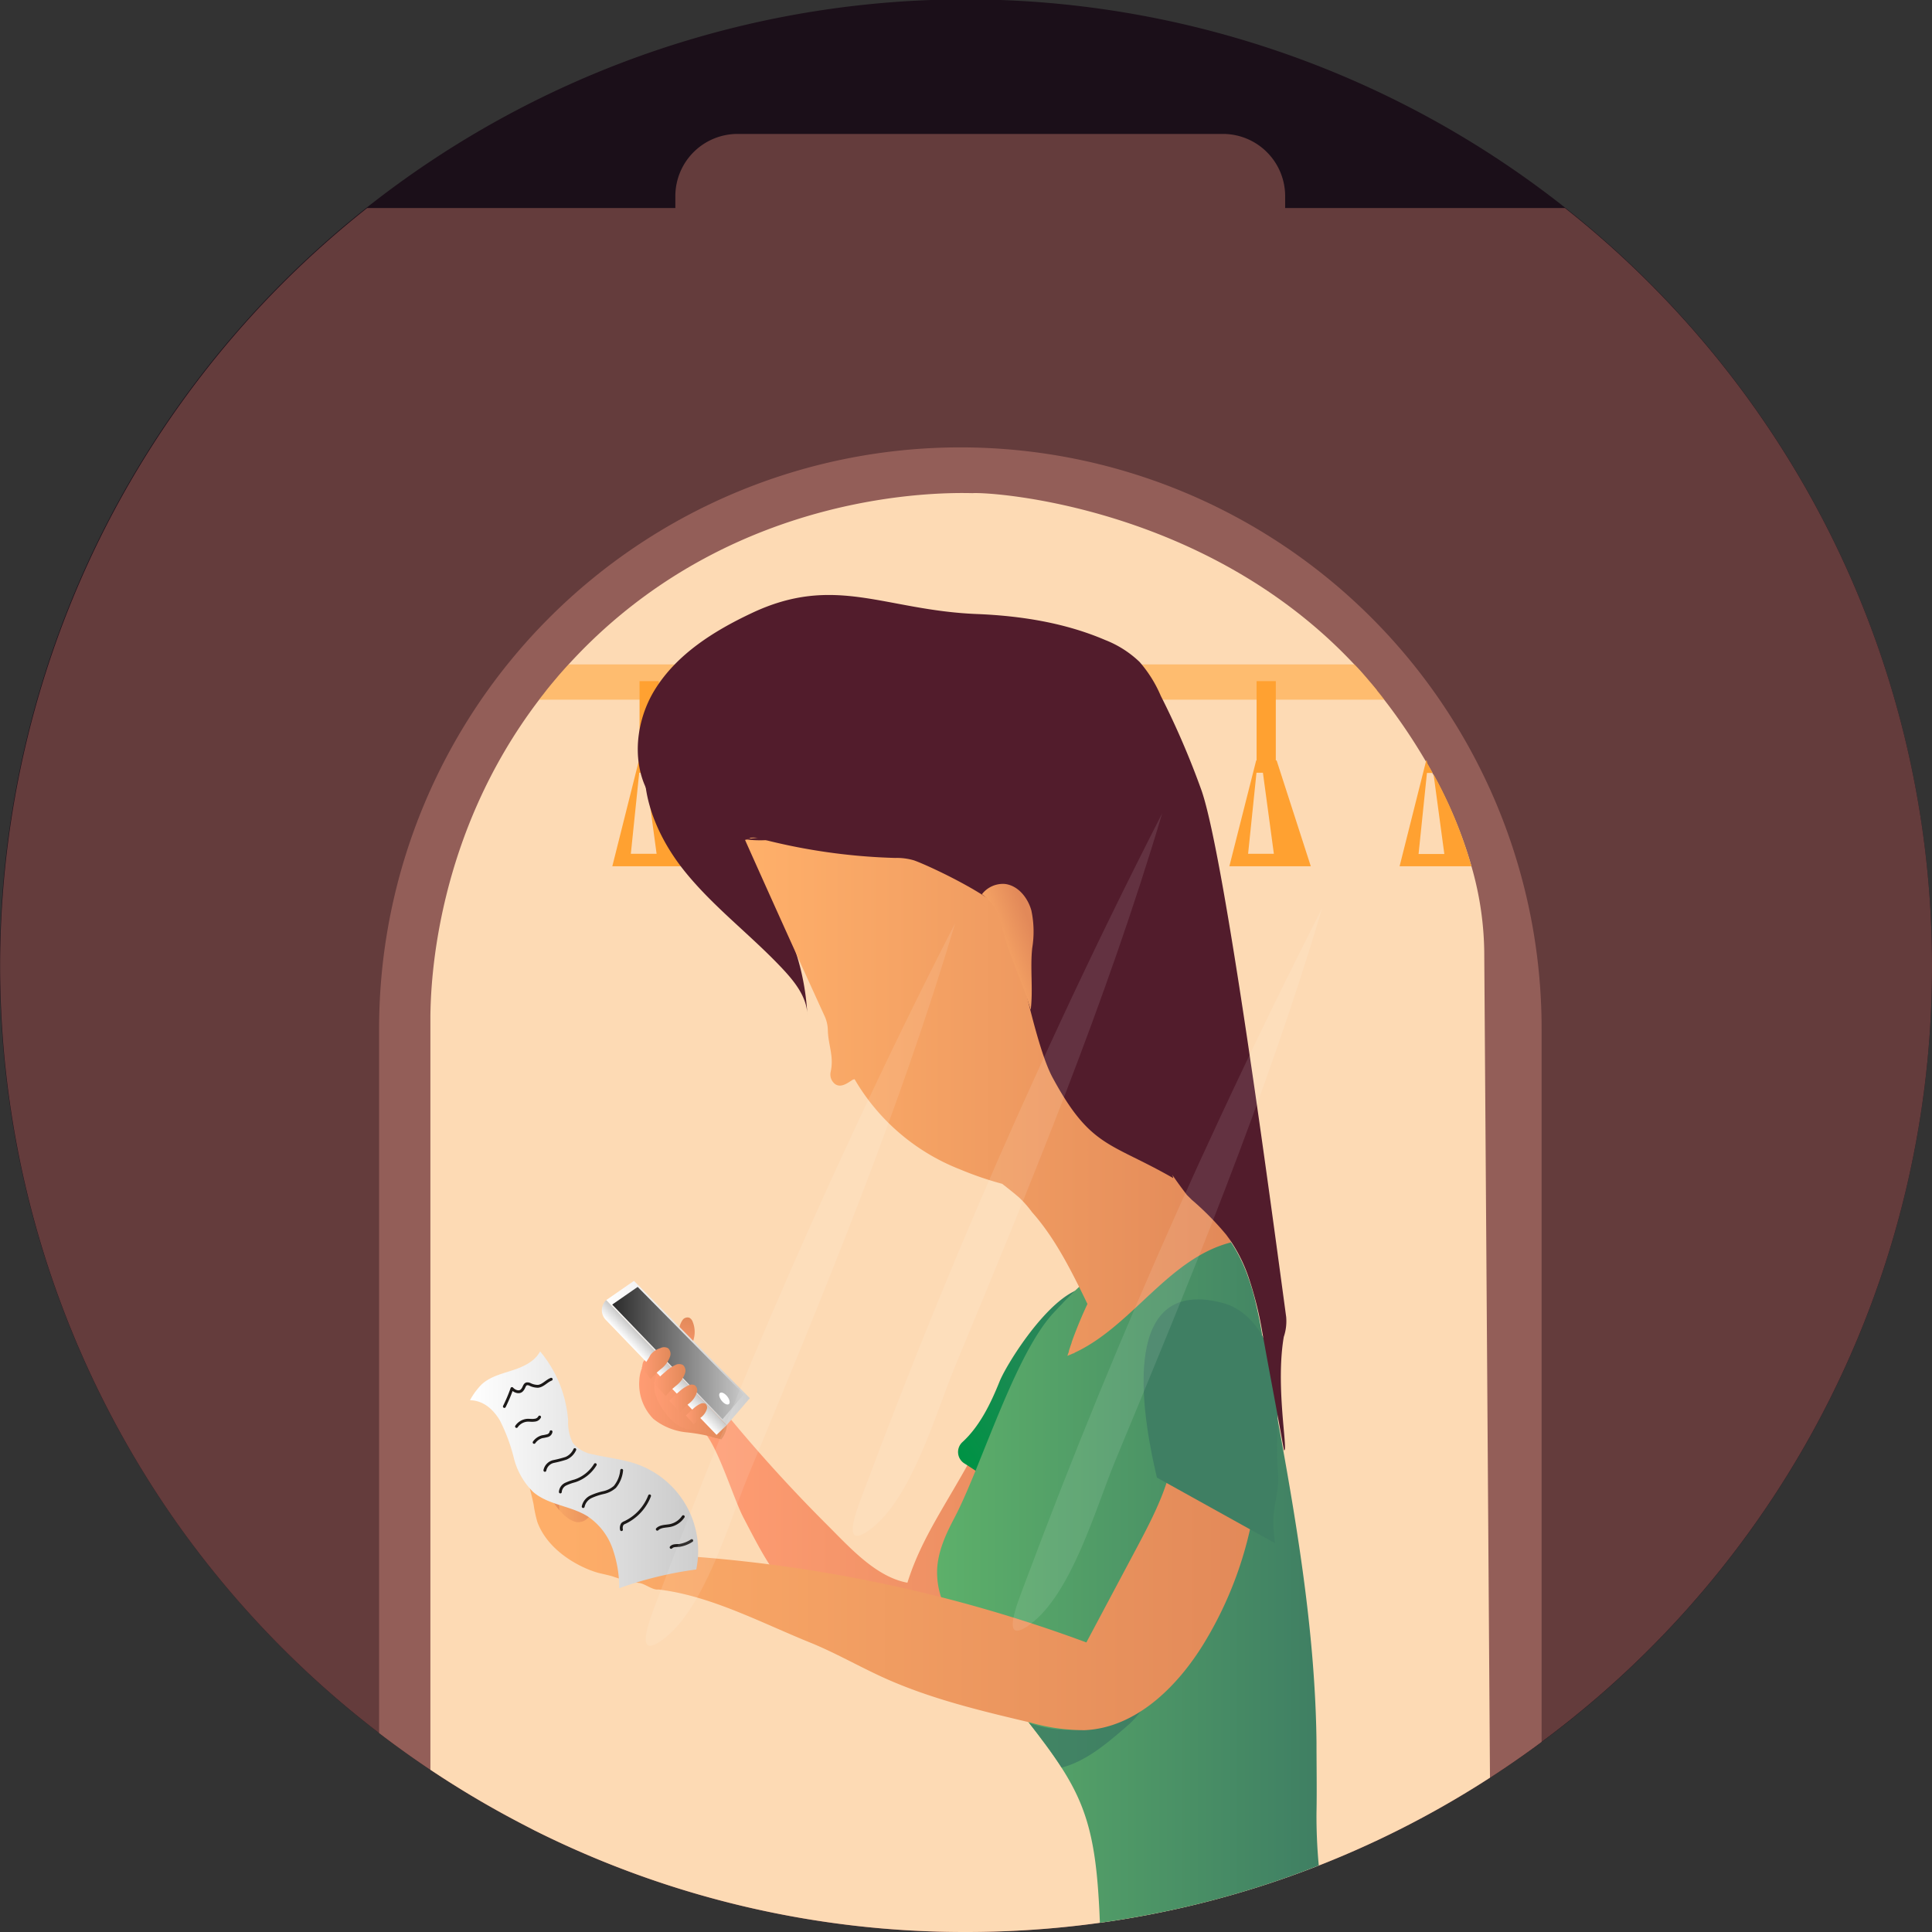 <svg xmlns="http://www.w3.org/2000/svg" xmlns:xlink="http://www.w3.org/1999/xlink" viewBox="0 0 339 339"><rect x="0" y="0" width="339" height="339" fill="#333333" stroke="none"/><defs><style>.cls-1{fill:#fff;opacity:.1}.cls-7{fill:#ffa131}.cls-25{fill:none}.cls-9{fill:#521c2c}.cls-23{fill:url(#linear-gradient-14)}.cls-25{stroke:#1c1918;stroke-linecap:round;stroke-linejoin:round;stroke-width:.5px}</style><linearGradient id="linear-gradient" x1="123.51" y1="269.29" x2="196.45" y2="269.29" gradientUnits="userSpaceOnUse"><stop offset="0" stop-color="#ff9c73"/><stop offset="1" stop-color="#e28959"/></linearGradient><linearGradient id="linear-gradient-2" x1="215.8" y1="-34.46" x2="253" y2="-34.46" gradientTransform="matrix(.84 -.55 .55 .84 7.48 404.03)" gradientUnits="userSpaceOnUse"><stop offset="0" stop-color="#009245"/><stop offset="1" stop-color="#3f7f63"/></linearGradient><linearGradient id="linear-gradient-3" x1="164.42" y1="260.82" x2="231.4" y2="260.82" gradientUnits="userSpaceOnUse"><stop offset="0" stop-color="#5db06a"/><stop offset="1" stop-color="#3f7f63"/></linearGradient><linearGradient id="linear-gradient-4" x1="180.6" y1="304.79" x2="200.71" y2="304.79" gradientUnits="userSpaceOnUse"><stop offset="0" stop-color="#428564"/><stop offset="1" stop-color="#3f7f63"/></linearGradient><linearGradient id="linear-gradient-5" x1="130.73" y1="178.8" x2="216" y2="178.8" gradientUnits="userSpaceOnUse"><stop offset="0" stop-color="#ffb06a"/><stop offset="1" stop-color="#e28959"/></linearGradient><linearGradient id="linear-gradient-6" x1="112.16" y1="244.62" x2="127.55" y2="244.62" xlink:href="#linear-gradient"/><linearGradient id="linear-gradient-7" x1="114.81" y1="244.16" x2="127.6" y2="244.16" xlink:href="#linear-gradient"/><linearGradient id="linear-gradient-8" x1="119.56" y1="238.45" x2="121" y2="231.25" xlink:href="#linear-gradient"/><linearGradient id="linear-gradient-9" x1="106.36" y1="237.41" x2="131.57" y2="237.41" gradientUnits="userSpaceOnUse"><stop offset="0" stop-color="#fff"/><stop offset="1" stop-color="#c9c9c9"/></linearGradient><linearGradient id="linear-gradient-10" x1="107.42" y1="237.41" x2="130.51" y2="237.41" gradientUnits="userSpaceOnUse"><stop offset="0" stop-color="#2b2b2b"/><stop offset="1" stop-color="#c9c9c9"/></linearGradient><linearGradient id="linear-gradient-11" x1="95.39" y1="267.39" x2="106.12" y2="267.39" xlink:href="#linear-gradient-5"/><linearGradient id="linear-gradient-12" x1="116.08" y1="365.84" x2="121.84" y2="365.84" gradientTransform="matrix(.98 .22 -.22 .98 60.67 -125.18)" xlink:href="#linear-gradient-5"/><linearGradient id="linear-gradient-13" x1="92.92" y1="257.95" x2="98.68" y2="257.95" xlink:href="#linear-gradient-5"/><linearGradient id="linear-gradient-14" x1="89.75" y1="276.65" x2="220.86" y2="276.65" xlink:href="#linear-gradient-5"/><linearGradient id="linear-gradient-15" x1="82.47" y1="257.92" x2="122.5" y2="257.92" xlink:href="#linear-gradient-9"/><linearGradient id="linear-gradient-17" x1="200.67" y1="249.4" x2="224.28" y2="249.4" xlink:href="#linear-gradient-2"/><linearGradient id="linear-gradient-18" x1="227.84" y1="-120" x2="230.34" y2="-120" gradientTransform="rotate(-43.8 620.267 200.57)" xlink:href="#linear-gradient-9"/><linearGradient id="linear-gradient-19" x1="112.61" y1="239.19" x2="117.64" y2="239.19" xlink:href="#linear-gradient"/><linearGradient id="linear-gradient-20" x1="114.68" y1="242.14" x2="120.27" y2="242.14" xlink:href="#linear-gradient"/><linearGradient id="linear-gradient-21" x1="117.45" y1="245.36" x2="122.33" y2="245.36" xlink:href="#linear-gradient"/><linearGradient id="linear-gradient-22" x1="120.36" y1="248.06" x2="124.06" y2="248.06" xlink:href="#linear-gradient"/><linearGradient id="linear-gradient-23" x1="173" y1="167.94" x2="181.66" y2="164.82" xlink:href="#linear-gradient-5"/></defs><g id="Layer_2" data-name="Layer 2"><g id="Layer_1-2" data-name="Layer 1"><path class="cls-1" d="M261.44 311.92a168.46 168.46 0 0 1-80.94 26.73q-5.44.35-11 .35a168.52 168.52 0 0 1-74.66-17.3l-1.07-.53-2.25-1.17a170.15 170.15 0 0 1-16-9.47V178.25c.07-5.92.93-31.67 19.09-55.48q2.37-3.13 5.16-6.19c.75-.82 1.52-1.63 2.31-2.44 27.55-28 62.64-27.75 68.55-27.61 3.44-.24 40.91 2.21 67 30.05a80.11 80.11 0 0 1 5.27 6.19c.2.24.38.49.57.73 15 19.9 17 36.28 16.94 44.4q.54 72.02 1.03 144.02z"/><path d="M339 169.5A169.17 169.17 0 0 1 256.5 315a168.38 168.38 0 0 1-76 23.66q-5.44.35-11 .35a168.52 168.52 0 0 1-74.66-17.3l-1.07-.53-2.25-1.18q-5.64-2.92-11-6.25a170.41 170.41 0 0 1-49.37-46.35A169.52 169.52 0 1 1 339 169.5z" fill="#1b0f19"/><path d="M339 169.5a169.12 169.12 0 0 1-68.5 136.14q-4.42 3.28-9.06 6.28a168.18 168.18 0 0 1-29.85 15.34l-.19.07a166.59 166.59 0 0 1-30.32 8.73c-1.62.31-3.26.59-4.9.85-1.06.17-2.12.33-3.19.47q-6.18.87-12.49 1.27-5.44.35-11 .35h-2.63c-.88 0-1.83 0-2.74-.06a168.26 168.26 0 0 1-69.29-17.24l-1.07-.53-2.25-1.17a170.15 170.15 0 0 1-16-9.47q-4.6-3.07-9-6.44a170.52 170.52 0 0 1-35.37-36.69A169.52 169.52 0 0 1 64.43 36.5h54.07v-2.08a10.92 10.92 0 0 1 10.92-10.92h85.16a10.92 10.92 0 0 1 10.92 10.92v2.08h49.09a169.27 169.27 0 0 1 64.41 133z" fill="#643c3c"/><path d="M270.5 180.5v125.14a168.68 168.68 0 0 1-90 33q-5.44.35-11 .35a168.52 168.52 0 0 1-74.66-17.3l-1.07-.53-2.25-1.16a169.76 169.76 0 0 1-25-15.91V180.5a102 102 0 0 1 102-102 102 102 0 0 1 101.98 102z" fill="#935e58"/><path d="M261.44 311.92a168.46 168.46 0 0 1-80.94 26.73q-5.44.35-11 .35a168.52 168.52 0 0 1-74.66-17.3l-1.07-.53-2.25-1.17a170.15 170.15 0 0 1-16-9.47V178.25c.07-5.92.93-31.67 19.09-55.48.39-.52.8-1 1.21-1.56.58-.73 1.17-1.44 1.78-2.16.35-.42.7-.83 1.07-1.24l1.1-1.23c.75-.82 1.52-1.63 2.31-2.44 27.55-28 62.64-27.75 68.55-27.61 3.44-.24 40.91 2.21 67 30.05 1 1 1.9 2.07 2.83 3.17.39.45.77.91 1.15 1.38v.05q.65.78 1.26 1.59c.2.24.38.49.57.73a101.08 101.08 0 0 1 6.72 10.05 2.53 2.53 0 0 1 .13.22l.11.19c.32.55.63 1.09.92 1.63l.13.23a76.83 76.83 0 0 1 6.74 16.18 56.37 56.37 0 0 1 2.25 15.91q.51 72.01 1 144.01z" fill="#fddab4"/><path d="M242.93 122.77H94.59q2.37-3.13 5.16-6.19h137.91a80.11 80.11 0 0 1 5.27 6.19z" opacity=".52" fill="#ffa131"/><path class="cls-7" d="M112.22 119.52h3.37v14.44h-3.37z"/><path class="cls-7" d="M115.69 133.42h-3.58L107.44 152h14.33zm-5 16.39l1.47-14.22h1.13l1.92 14.22zm109.8-30.29h3.37v14.44h-3.37z"/><path class="cls-7" d="M224 133.42h-3.58L215.71 152H230zm-5 16.39l1.47-14.22h1.13l1.92 14.22z"/><path fill="none" d="M250.35 133.42v.54h.11"/><path class="cls-7" d="M250.46 134c.32.55.63 1.09.92 1.63h-1l-1.47 14.22h4.52l-1.89-14a76.83 76.83 0 0 1 6.65 16.15h-12.61l4.64-18.44v-.13h.1z"/><path class="cls-9" d="M132.52 144.48c-.92 6.8 3.32 13.07 5.95 19.41a43 43 0 0 1 3.19 14.11c-.11-3-2.11-5.6-4.16-7.81-5.64-6.07-12.42-11.07-17.57-17.57s-8.55-15.24-5.93-23.1a17.38 17.38 0 0 1 8-9.57z"/><path d="M171 254.82c-4.87 9.06-9.26 14.87-11.78 22.89-5.52-1-10.14-6.21-14.12-10.18q-9.2-9.18-17.48-19.23c-2.52 1.52-1.38 1.84-4.12 2.91 2.5 2.73 5.2 11.69 6.91 15 4.56 8.76 6.16 11.9 14 17.86a41.73 41.73 0 0 0 14 7.34 22.74 22.74 0 0 0 15.5-.91c7.35-3.44 11.54-11.23 14.62-18.74a154.29 154.29 0 0 0 7.93-25.47 103.62 103.62 0 0 1-13.22 7.85c-4.56 2.21-7.16.64-12.24.68z" fill="url(#linear-gradient)"/><path d="M175.4 242.38c-1.56 3.89-3.5 7.89-6.54 10.67a2.36 2.36 0 0 0 .37 3.74 61.68 61.68 0 0 1 10.67 8.45 2 2 0 0 0 1.27.76 1.71 1.71 0 0 0 1.09-.45 10.21 10.21 0 0 0 2.66-3.35c2-3.86 4.22-7.76 5.13-12 1.2-5.65 8.11-19 3.75-23.15-5.92-5.69-16.8 11.41-18.4 15.33z" fill="url(#linear-gradient-2)"/><path d="M231.4 327.33a166.59 166.59 0 0 1-30.32 8.73c-1.62.31-3.26.59-4.9.85-1.06.17-2.12.33-3.19.47-.06-1.74-.15-3.46-.27-5.19-.69-10.2-2.4-15.72-6.44-22-.76-1.19-1.62-2.42-2.56-3.71-.47-.65-1-1.31-1.49-2l-1.64-2.12c-.05-.06-.09-.13-.15-.19-.26-.36-.54-.72-.84-1.09l-7.72-9.78-.3-.38c-2.55-3.25-5.2-6.78-6.44-10.63a14 14 0 0 1-.7-5c.17-3.15 1.53-6.11 3-8.9 1.17-2.21 2.4-5.08 3.71-8.27l1.29-3.2c3.63-9 7.75-19.48 12.37-24.51.16-.17.34-.37.52-.54a.34.34 0 0 1 .08-.09c.33-.37.69-.75 1.05-1.11a.16.16 0 0 0 .06-.08c.65-.67 1.32-1.33 2-2 .26-.26.53-.51.79-.75.66-.62 1.33-1.22 2-1.81.19-.15.36-.32.54-.47-.14-6.23-.38-12.8-2.21-18.67a26.11 26.11 0 0 0-3.54-7.37c-.31-.46-.64-.89-1-1.33l.6-.55 1.85-1.67 7.42-6.72.42-.38 2.35-2.13.45-.41c.06.59.13 1.18.19 1.77.25 2.24.54 4.5 1 6.72a43.57 43.57 0 0 0 1.09 4.61 26.26 26.26 0 0 0 4 8.32l.38.48a52 52 0 0 0 5.63 5.67l.16.14 1.24 1.17c.23.22.46.44.68.67s.45.45.67.68.44.46.65.7c.43.47.84 1 1.23 1.46.19.25.38.51.56.77a27.25 27.25 0 0 1 3.35 6.64c.14.4.28.8.41 1.21.39 1.21.73 2.45 1 3.71.4 1.67.74 3.36 1 5 0 .21.08.42.11.63.18 1 .37 2 .55 3.06.48 2.58 1 5.18 1.44 7.78.19 1 .37 2 .55 3 .13.66.25 1.32.37 2 3.33 18.25 6.34 36.73 6.55 55.13 0 4.12.08 8.27 0 12.41a92.6 92.6 0 0 0 .4 9.27z" fill="url(#linear-gradient-3)"/><path d="M200.71 299.43a15.1 15.1 0 0 1-3.09 3.55c-2.84 2.45-5.73 4.95-9.18 6.43a14.87 14.87 0 0 1-2.16.74c-1.53-2.39-3.4-4.9-5.68-7.82a22.15 22.15 0 0 0 20.11-2.9z" fill="url(#linear-gradient-4)"/><path d="M204 202.15c-2.39-3.08 6.59-7.23 3.47-9.55-2.27-1.7-6.72-6.07-3.89-6 13.83.35-3.18-4.13-3.52-4.23 3.71-11.18-4.54-16.79-3.16-19.07-2.58-8.25-19-23.9-27.58-43.64-7.1 3.13-31.16 25.5-38.59 27.72q6.93 15.52 14 31a6.23 6.23 0 0 1 .53 2.45c.07 2.56 1.09 4.48.5 7.22a2.11 2.11 0 0 0 .8 2.19c1 .66 2.07-.14 3-.74s-.52.15.39-.14a37 37 0 0 0 18.51 15.83 58.59 58.59 0 0 0 7.39 2.53c1 .78 2 1.56 3 2.43a18.68 18.68 0 0 1 2.24 2.55c4.09 4.59 7 10.48 9.72 16.1l-.3.64q-1.37 3-2.48 6.1a.31.31 0 0 1 0 .09c-.18.47-.34 1-.49 1.44a.2.2 0 0 1 0 .12c-.09.24-.17.48-.25.71.4-.15.79-.32 1.17-.49v.15l.06-.19C198.64 232.7 205 220.79 216 218c-2.73-6-7.91-10.6-12-15.85z" fill="url(#linear-gradient-5)"/><path d="M112.17 242.24a8.73 8.73 0 0 0 2.46 6.71 11 11 0 0 0 5.76 2.37 31.26 31.26 0 0 1 6.17 1.25 4.52 4.52 0 0 0 1-2.92 6.6 6.6 0 0 0-.85-1.9 24.44 24.44 0 0 1-1-2.31 18.45 18.45 0 0 0-5.39-7.32 5.29 5.29 0 0 0-4-1.45 2.57 2.57 0 0 0-1.13.19c-.48.24-.77.73-1.17 1.08s-.63.44-.91.71c-.46.44-.34 1-.52 1.53a6.57 6.57 0 0 0-.42 2.06z" fill="url(#linear-gradient-6)"/><path d="M127.6 248.89a12.31 12.31 0 0 0-1.25-4.75c-1.64-3.33-4.66-5.73-7.58-8a.49.49 0 0 0-.23-.11.45.45 0 0 0-.22.08 6 6 0 0 0-1.92 2.29c-1 1.82-1.9 3.88-1.49 5.92a8 8 0 0 0 1.06 2.46c1.09 1.8 2.62 3.53 4.68 4 .63.13 1.29.13 1.92.3 1.26.34 2.35 1.35 3.65 1.29z" fill="url(#linear-gradient-7)"/><path d="M119.18 235.89V234a3.42 3.42 0 0 1 .66-2.48 1.08 1.08 0 0 1 1.1-.31 1.25 1.25 0 0 1 .54.57 4.71 4.71 0 0 1 .24 3.19 27.23 27.23 0 0 0-.69 3.2z" fill="url(#linear-gradient-8)"/><path fill="url(#linear-gradient-9)" d="M106.36 228.13l4.88-3.38 20.33 20.58-4.08 4.75-21.13-21.95z"/><path fill="url(#linear-gradient-10)" d="M107.42 228.91l4.47-3.1 18.62 18.86-3.73 4.34-19.36-20.1z"/><path d="M96 263.9a.56.56 0 0 1-.58-.18.66.66 0 0 1 .3-.74 1.85 1.85 0 0 1 .81-.22 22.35 22.35 0 0 1 4.25-.05 6.78 6.78 0 0 1 3.63 1.14 4.83 4.83 0 0 1 1.7 4.07 8.27 8.27 0 0 1-1.6 4.24c-1-.53-2-.76-3-1.29a19.37 19.37 0 0 1-1.8-1.07c-2.03-1.41-3-3.5-3.71-5.9z" fill="url(#linear-gradient-11)"/><path d="M96.45 249.63a2.82 2.82 0 0 1 .52-1.29c.12-.15.34-.28.5-.17a.5.5 0 0 1 .16.22 13.07 13.07 0 0 1 .52 5.78 110 110 0 0 0 .14 13.34 31.33 31.33 0 0 1-2.75-5.14c-1.67-4.32-.05-8.44.91-12.74z" fill="url(#linear-gradient-12)"/><path d="M93 250.26a2.94 2.94 0 0 1 .23-1.38c.09-.17.27-.34.46-.27a.47.47 0 0 1 .19.18 13.14 13.14 0 0 1 1.77 5.53 108.75 108.75 0 0 0 3 13 31.93 31.93 0 0 1-3.79-4.42C92.32 259 93 254.66 93 250.26z" fill="url(#linear-gradient-13)"/><path class="cls-23" d="M206 249.73c.87 7.56-2.81 14.83-6.38 21.55l-9 16.91a253 253 0 0 0-74.5-15.41v.33l-.06-.31a25 25 0 0 1-5.81-1.25 4 4 0 0 1-2.69-2 3.36 3.36 0 0 1-.15-1.38 7.27 7.27 0 0 1 .32-1.66 2.13 2.13 0 0 1 .81-1.2c.69-.4 1.67 0 2.3-.54a1.4 1.4 0 0 0-.19-2.09 2.9 2.9 0 0 0-2.33-.32 6.59 6.59 0 0 0-3.89 2.49c-1.43 1.91-1.94 2.1-2.72 2.22-.29.05-1.54.18-3.48-2-4.18-4.7-2.65-10.15-6.91-13.82-1-.82-1.25-.74-1.35-.68-.83.49 1.87 5.12 3.65 13.35a23.14 23.14 0 0 0 .68 3.18c2 5.32 7.94 8.2 10.94 8.95.24.06 1.6.35 2.21.54a24.71 24.71 0 0 0 4.61 1.16c1.05.06 2.41 1.3 3.45 1.15 9.12 1.06 18.1 5.86 26.61 9.3 4.47 1.81 8.67 4.25 13.08 6.24 8.13 3.66 16.86 5.74 25.53 7.79a34.92 34.92 0 0 0 9.55 1.36c9-.39 16.3-7.59 21-15.29a66.26 66.26 0 0 0 9.64-32.8z"/><path d="M94.77 237.12c-.92 1.77-2.91 2.69-4.81 3.31s-3.94 1.11-5.42 2.46a12 12 0 0 0-2.07 2.8c2.33.05 4.07 1.57 5.26 3.58a31 31 0 0 1 2.43 6.55 12.63 12.63 0 0 0 3.43 6c2.67 2.28 6.61 2.39 9.57 4.28a11.34 11.34 0 0 1 4.31 5.58 20.73 20.73 0 0 1 1.18 7 64.93 64.93 0 0 1 13.52-3.29 16.15 16.15 0 0 0-10.89-18.64c-2.35-.75-4.84-1-7.23-1.56a5.75 5.75 0 0 1-3.53-2 7.79 7.79 0 0 1-.83-3.9 21.32 21.32 0 0 0-4.92-12.17z" fill="url(#linear-gradient-15)"/><path class="cls-25" d="M88.5 246.79a27.26 27.26 0 0 0 1.33-3.15c.44.49 1.25.8 1.72.34s.41-1.07.91-1.17a1.05 1.05 0 0 1 .52.1 3.18 3.18 0 0 0 1.41.34c.88-.08 1.5-.92 2.33-1.24"/><path class="cls-23" d="M206 249.73c.87 7.56-2.81 14.83-6.38 21.55l-9 16.91a253 253 0 0 0-74.5-15.41v.33l-.06-.31a25 25 0 0 1-5.81-1.25 4 4 0 0 1-2.69-2 3.36 3.36 0 0 1-.15-1.38 7.27 7.27 0 0 1 .32-1.66 2.13 2.13 0 0 1 .81-1.2c.69-.4 1.67 0 2.3-.54a1.4 1.4 0 0 0-.19-2.09 2.9 2.9 0 0 0-2.33-.32 6.59 6.59 0 0 0-3.89 2.49c-1.43 1.91-1.94 2.1-2.72 2.22-.29.05-1.54.18-3.48-2-4.18-4.7-2.65-10.15-6.91-13.82-1-.82-1.25-.74-1.35-.68-.83.49 1.87 5.12 3.65 13.35a23.14 23.14 0 0 0 .68 3.18c2 5.32 7.94 8.2 10.94 8.95.24.06 1.6.35 2.21.54a24.71 24.71 0 0 0 4.61 1.16c1.05.06 2.41 1.3 3.45 1.15 9.12 1.06 18.1 5.86 26.61 9.3 4.47 1.81 8.67 4.25 13.08 6.24 8.13 3.66 16.86 5.74 25.53 7.79a34.92 34.92 0 0 0 9.55 1.36c9-.39 16.3-7.59 21-15.29a66.26 66.26 0 0 0 9.64-32.8z"/><path class="cls-25" d="M90.63 250.3a2.53 2.53 0 0 1 2-1.1c.38 0 .76.06 1.13 0a1.08 1.08 0 0 0 .92-.56m-.96 4.45a2.53 2.53 0 0 1 1.44-1 7 7 0 0 0 .93-.19.85.85 0 0 0 .6-.68M95.61 258a2 2 0 0 1 1.5-1.55 20.84 20.84 0 0 0 2.23-.58 3 3 0 0 0 1.52-1.52m-2.54 7.44a1.66 1.66 0 0 1 .93-1.37 9.84 9.84 0 0 1 1.63-.58 6.64 6.64 0 0 0 3.57-2.85m-2.12 7.36a2.49 2.49 0 0 1 1.39-1.73 10.84 10.84 0 0 1 2.17-.72 4.44 4.44 0 0 0 2-1 5.33 5.33 0 0 0 1.19-2.91m-.03 10.41a1.28 1.28 0 0 1 .17-1 1.39 1.39 0 0 1 .44-.26 8.6 8.6 0 0 0 4.32-4.67m1.35 5.86c.56-.56 1.46-.5 2.24-.65a3.68 3.68 0 0 0 2.32-1.56m-2.13 5.39c.34-.37.92-.3 1.42-.34a5.46 5.46 0 0 0 2.2-.85"/><path d="M203 259.27c-2.13-9-7.44-35.55 11.43-30.68 5.41 1.39 8.6 7.15 9.42 12.67s-.08 11.16.36 16.72c.43 5.27-1.5 6.07-.47 12.81z" fill="url(#linear-gradient-17)"/><path d="M127.49 250.08l-1.76 1.69-19.44-20.19a2.43 2.43 0 0 1 .07-3.45z" fill="url(#linear-gradient-18)"/><ellipse cx="127.11" cy="245.4" rx=".62" ry="1.25" transform="rotate(-38.5 127.103 245.394)" fill="#fff"/><path d="M112.61 239.94a9.65 9.65 0 0 0 1.52-2.2 3.33 3.33 0 0 1 1.73-1.18 1.43 1.43 0 0 1 1.36 0 1.33 1.33 0 0 1 .36 1.43 4.61 4.61 0 0 1-1.51 2.15 12.38 12.38 0 0 0-1.9 1.86z" fill="url(#linear-gradient-19)"/><path d="M114.68 242.63c.66-.68 1.36-1.32 2.08-1.94a6.94 6.94 0 0 1 1.73-1.17 1.43 1.43 0 0 1 1.36 0 1.32 1.32 0 0 1 .35 1.42 4.54 4.54 0 0 1-1.5 2.15 12.45 12.45 0 0 0-1.9 1.87z" fill="url(#linear-gradient-20)"/><path d="M117.45 245.78c.58-.59 1.18-1.15 1.81-1.68a6 6 0 0 1 1.52-1 1.21 1.21 0 0 1 1.18 0 1.13 1.13 0 0 1 .31 1.24 4 4 0 0 1-1.31 1.88 10.67 10.67 0 0 0-1.66 1.63z" fill="url(#linear-gradient-21)"/><path d="M120.36 248.38c.44-.45.9-.87 1.37-1.28a4.72 4.72 0 0 1 1.16-.78.93.93 0 0 1 .9 0 .88.88 0 0 1 .23.95 3 3 0 0 1-1 1.42 9.23 9.23 0 0 0-1.26 1.24z" fill="url(#linear-gradient-22)"/><path class="cls-9" d="M225.35 254.46h-.06c-1-5.59-2.06-11.17-3.08-16.71-.22-1.24-.45-2.46-.67-3.7a62.67 62.67 0 0 0-2.48-10 26.84 26.84 0 0 0-3.91-7.41 50.92 50.92 0 0 0-6.06-6.14l-.83-.83a78.91 78.91 0 0 1-7.8-12.33c-1.81-3.45-3.46-7-5.05-10.57-5.89-13.2-11.16-26.75-21.52-36.59-3.8-3.6-8.39-6.66-13.57-7.4-10-1.43-19.8 6-29.8 4.45l4.44-.42c-7 .6-14.84-.16-19.51-5.37-4.88-5.45-4.39-14.23-.53-20.45s10.35-10.29 17-13.42c14.61-6.9 23.32-.48 39.47.17 7.72.31 15.47 1.53 22.56 4.57a18.34 18.34 0 0 1 6 3.83 22.27 22.27 0 0 1 3.72 5.94 144.49 144.49 0 0 1 7.2 16.74C215 151 223 211.29 225.68 231.08a8.58 8.58 0 0 1-.42 3.5c-1.47 8.59.74 19.8.09 19.88z"/><path class="cls-9" d="M129.6 145.13c.52 1.06 1.78 1.49 2.91 1.8a105.16 105.16 0 0 0 24.56 3.61 10.6 10.6 0 0 1 3.32.43c3 1.07 15.77 7.14 16.59 10.23 1.61 6.07 4.71 22.34 7.71 27.87 6.7 12.4 10.11 11.3 21.17 17.65-3.15-15.74-13.52-31-19.36-45.91a43.07 43.07 0 0 0-4.07-8.46c-2.52-3.76-6.1-6.65-9.45-9.7-3-2.71-5.87-5.64-9.49-7.42-5.54-2.74-12.08-2.45-18.19-1.52a39.81 39.81 0 0 0-11.76 3.29c-1.55.78-3.12 1.83-3.71 3.46z"/><path d="M175.63 161.87c1.21 5.42 3.69 10.17 5.22 15.32.45-3.56-.12-7.28.27-10.84a17.79 17.79 0 0 0-.15-6.59c-.59-2.16-2.3-4.41-4.68-4.66a4.67 4.67 0 0 0-4 1.81 8.47 8.47 0 0 1 3.34 4.96z" fill="url(#linear-gradient-23)"/><path class="cls-1" d="M167.59 162c-9.85 33.12-23.1 65.12-36.33 97-3.37 8.14-7.61 23.33-15 28.72-5.24 3.81-2.17-3.7-1-6.86q3.15-8.42 6.42-16.8 13-33.26 28.13-65.63Q158.35 180 167.59 162zm36.33-19.28c-9.85 33.12-23.1 65.12-36.33 97-3.37 8.14-7.61 23.33-15 28.72-5.25 3.8-2.18-3.71-1-6.86q3.15-8.43 6.42-16.8 13-33.25 28.13-65.64 8.54-18.35 17.78-36.42zm28.08 16.6c-9.84 33.13-23.1 65.12-36.33 97.05-3.37 8.13-7.61 23.32-15 28.71-5.25 3.81-2.18-3.7-1-6.86q3.15-8.42 6.42-16.8 13-33.24 28.13-65.63 8.57-18.39 17.78-36.47z"/></g></g></svg>